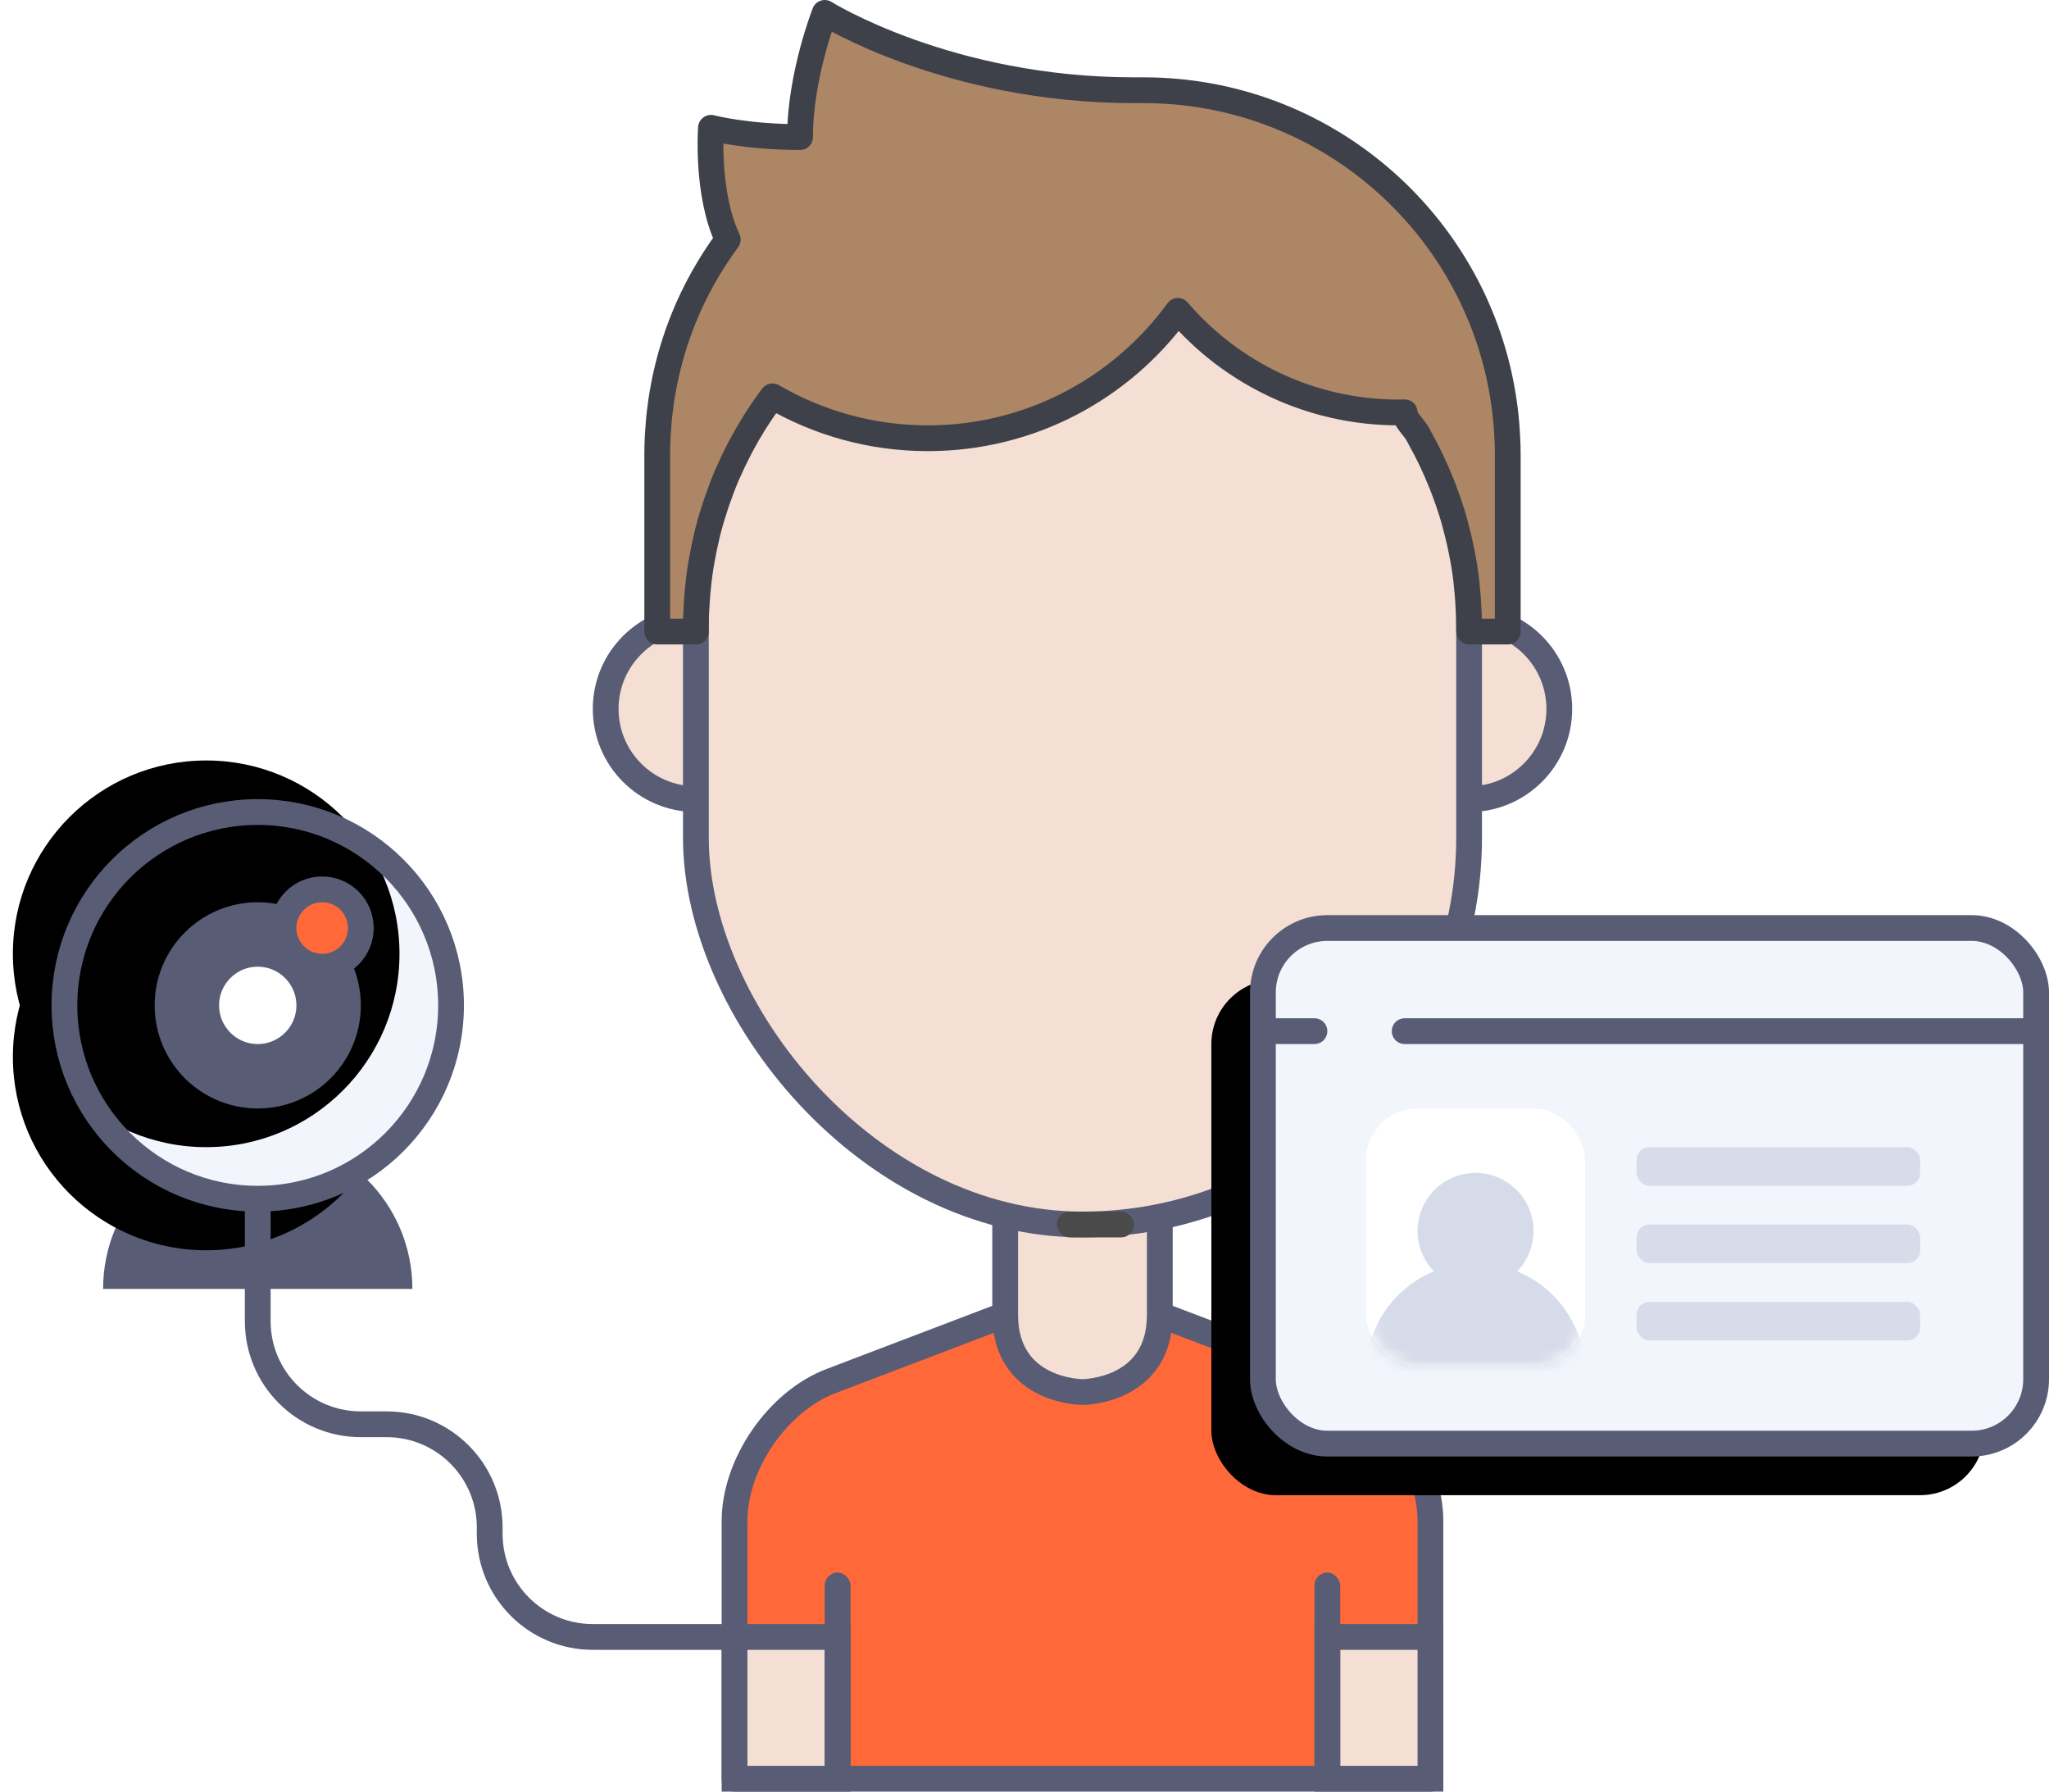 <?xml version="1.0" encoding="UTF-8"?>
<svg width="159px" height="139px" viewBox="0 0 159 139" version="1.1" xmlns="http://www.w3.org/2000/svg" xmlns:xlink="http://www.w3.org/1999/xlink">
    <defs>
        <rect id="path-1" x="0" y="0" width="60" height="40" rx="5"></rect>
        <filter x="-11.7%" y="-7.5%" width="116.7%" height="125.0%" filterUnits="objectBoundingBox" id="filter-2">
            <feMorphology radius="1" operator="dilate" in="SourceAlpha" result="shadowSpreadOuter1"></feMorphology>
            <feOffset dx="-4" dy="4" in="shadowSpreadOuter1" result="shadowOffsetOuter1"></feOffset>
            <feComposite in="shadowOffsetOuter1" in2="SourceAlpha" operator="out" result="shadowOffsetOuter1"></feComposite>
            <feColorMatrix values="0 0 0 0 0.349   0 0 0 0 0.365   0 0 0 0 0.459  0 0 0 0.15 0" type="matrix" in="shadowOffsetOuter1"></feColorMatrix>
        </filter>
        <rect id="path-3" x="0" y="0" width="17" height="20" rx="4"></rect>
        <circle id="path-5" cx="29" cy="94" r="15"></circle>
        <filter x="-23.3%" y="-10.0%" width="133.3%" height="133.3%" filterUnits="objectBoundingBox" id="filter-6">
            <feMorphology radius="1" operator="dilate" in="SourceAlpha" result="shadowSpreadOuter1"></feMorphology>
            <feOffset dx="-4" dy="4" in="shadowSpreadOuter1" result="shadowOffsetOuter1"></feOffset>
            <feComposite in="shadowOffsetOuter1" in2="SourceAlpha" operator="out" result="shadowOffsetOuter1"></feComposite>
            <feColorMatrix values="0 0 0 0 0.349   0 0 0 0 0.365   0 0 0 0 0.459  0 0 0 0.15 0" type="matrix" in="shadowOffsetOuter1"></feColorMatrix>
        </filter>
        <filter x="-23.3%" y="-10.0%" width="133.3%" height="133.3%" filterUnits="objectBoundingBox" id="filter-7">
            <feOffset dx="-4" dy="-4" in="SourceAlpha" result="shadowOffsetInner1"></feOffset>
            <feComposite in="shadowOffsetInner1" in2="SourceAlpha" operator="arithmetic" k2="-1" k3="1" result="shadowInnerInner1"></feComposite>
            <feColorMatrix values="0 0 0 0 1   0 0 0 0 1   0 0 0 0 1  0 0 0 1 0" type="matrix" in="shadowInnerInner1"></feColorMatrix>
        </filter>
    </defs>
    <g id="Page-1" stroke="none" stroke-width="1" fill="none" fill-rule="evenodd">
        <g id="Home" transform="translate(-879, -624)">
            <g id="SECTION-1" transform="translate(530, 608)">
                <g id="illu-profile" transform="translate(340, 0)">
                    <rect id="Rectangle-10" x="0" y="0" width="180" height="180"></rect>
                    <path d="M66,134.005 C66,129.584 69.351,124.724 73.478,123.151 L87,118 L99,118 L112.522,123.151 C116.652,124.725 120,129.575 120,134.005 L120,154 L66,154 L66,134.005 Z" id="Rectangle-1" stroke="#585D75" stroke-width="2" fill="#FF693A" stroke-linejoin="round"></path>
                    <rect id="Rectangle-42" stroke="#585D75" stroke-width="2" fill="#F5DFD4" x="66" y="143" width="8" height="11"></rect>
                    <rect id="Rectangle-42" stroke="#585D75" stroke-width="2" fill="#F5DFD4" x="112" y="143" width="8" height="11"></rect>
                    <rect id="Rectangle-10" fill="#585D75" x="73" y="138" width="2" height="16" rx="1"></rect>
                    <rect id="Rectangle-10" fill="#585D75" x="111" y="138" width="2" height="16" rx="1"></rect>
                    <path d="M87,110 L99,110 L99,118 C99,124 93,124 93,124 C93,124 87,124 87,118 L87,110 Z" id="Rectangle-7" stroke="#585D75" stroke-width="2" fill="#F5DFD4"></path>
                    <circle id="Oval-9" stroke="#585D75" stroke-width="2" fill="#F5DFD4" cx="123" cy="71" r="7"></circle>
                    <circle id="Oval-9" stroke="#585D75" stroke-width="2" fill="#F5DFD4" cx="63" cy="71" r="7"></circle>
                    <rect id="Rectangle-1" stroke="#585D75" stroke-width="2" fill="#F5DFD4" x="63" y="31" width="60" height="80" rx="30"></rect>
                    <path d="M125.884,48.769 C125.817,48.001 125.719,47.243 125.592,46.494 C123.326,33.158 111.723,23 97.74,23 L97,23 C82.553,23 73,17 73,17 C73,17 71.076,21.888 71.083,26.636 C66.858,26.629 64.171,25.915 64.171,25.915 C64.171,25.915 63.786,31.017 65.473,34.583 C64.094,36.466 62.928,38.514 62.043,40.71 C61.716,41.523 61.424,42.353 61.172,43.202 C61.041,43.645 60.929,44.058 60.826,44.476 C60.703,44.984 60.615,45.378 60.537,45.775 C60.521,45.855 60.508,45.937 60.493,46.018 C60.425,46.377 60.361,46.737 60.307,47.101 C60.287,47.241 60.272,47.382 60.254,47.523 C60.212,47.834 60.17,48.144 60.139,48.458 C60.117,48.681 60.105,48.907 60.088,49.131 C60.07,49.368 60.048,49.605 60.036,49.844 C60.013,50.313 60,50.785 60,51.26 L60,65 L63,65 L63,64.657 C63,63.905 63.037,63.162 63.091,62.424 C63.103,62.274 63.113,62.123 63.126,61.973 C63.189,61.259 63.275,60.552 63.388,59.853 C63.407,59.731 63.432,59.611 63.453,59.49 C63.567,58.83 63.701,58.178 63.858,57.533 C63.878,57.453 63.894,57.371 63.914,57.29 C64.088,56.602 64.29,55.926 64.51,55.258 C64.555,55.123 64.601,54.988 64.648,54.853 C64.878,54.185 65.127,53.526 65.402,52.881 C65.426,52.826 65.452,52.773 65.476,52.719 C65.744,52.102 66.035,51.497 66.342,50.902 C66.394,50.802 66.443,50.701 66.496,50.602 C66.822,49.989 67.169,49.389 67.535,48.802 C67.6,48.698 67.667,48.597 67.732,48.494 C68.071,47.966 68.427,47.45 68.797,46.945 C68.845,46.878 68.899,46.816 68.948,46.751 C72.49,48.813 76.605,50 81,50 C88.976,50 96.039,46.106 100.403,40.119 C104.53,44.94 110.684,48 117.528,48 C117.672,48 118,47.992 118,47.989 C118,48.535 118.679,49.094 119.008,49.663 C119.064,49.76 119.106,49.857 119.162,49.955 C119.81,51.105 120.376,52.302 120.87,53.54 C120.919,53.661 120.963,53.781 121.01,53.903 C121.249,54.525 121.471,55.153 121.669,55.794 C121.865,56.433 122.029,57.064 122.181,57.7 C122.216,57.848 122.25,57.996 122.283,58.145 C122.427,58.795 122.557,59.45 122.658,60.114 C122.76,60.797 122.829,61.451 122.884,62.109 C122.899,62.278 122.912,62.447 122.923,62.617 C122.969,63.292 123,63.971 123,64.657 L123,65 L126,65 L126,51.26 C126,50.491 125.961,49.732 125.9,48.979 C125.895,48.909 125.891,48.839 125.884,48.769 Z" id="Fill-29" fill="#AC8665"></path>
                    <path d="M125.9,48.979 C125.895,48.909 125.891,48.839 125.884,48.769 C125.817,48.001 125.719,47.243 125.592,46.494 C123.326,33.158 111.723,23 97.74,23 L97,23 C82.553,23 73,17 73,17 C73,17 71.076,21.888 71.083,26.636 C66.858,26.629 64.171,25.915 64.171,25.915 C64.171,25.915 63.786,31.017 65.473,34.583 C64.094,36.466 62.928,38.514 62.043,40.71 C61.716,41.523 61.424,42.353 61.172,43.202 C61.169,43.213 61.166,43.224 61.163,43.235 C61.041,43.645 60.929,44.058 60.826,44.476 C60.816,44.515 60.808,44.554 60.798,44.593 C60.703,44.984 60.615,45.378 60.537,45.775 C60.521,45.855 60.508,45.937 60.493,46.018 C60.425,46.377 60.361,46.737 60.307,47.101 C60.287,47.241 60.272,47.382 60.254,47.523 C60.212,47.834 60.17,48.144 60.139,48.458 C60.117,48.681 60.105,48.907 60.088,49.131 C60.07,49.368 60.048,49.605 60.036,49.844 C60.013,50.313 60,50.785 60,51.26 L60,65 L63,65 L63,64.657 C63,63.905 63.037,63.162 63.091,62.424 C63.103,62.274 63.113,62.123 63.126,61.973 C63.189,61.259 63.275,60.552 63.388,59.853 C63.407,59.731 63.432,59.611 63.453,59.49 C63.567,58.83 63.701,58.178 63.858,57.533 C63.878,57.453 63.894,57.371 63.914,57.29 C64.088,56.602 64.29,55.926 64.51,55.258 C64.555,55.123 64.601,54.988 64.648,54.853 C64.878,54.185 65.127,53.526 65.402,52.881 C65.426,52.826 65.452,52.773 65.476,52.719 C65.744,52.102 66.035,51.497 66.342,50.902 C66.394,50.802 66.443,50.701 66.496,50.602 C66.822,49.989 67.169,49.389 67.535,48.802 C67.6,48.698 67.667,48.597 67.732,48.494 C68.071,47.966 68.427,47.45 68.797,46.945 C68.845,46.878 68.899,46.816 68.948,46.751 C72.49,48.813 76.605,50 81,50 C88.976,50 96.039,46.106 100.403,40.119 C104.53,44.94 110.684,48 117.528,48 C117.672,48 118,47.992 118,47.989 L118,48 L117.958,48 L118,48 L118,47.99 C118,48.535 118.679,49.094 119.008,49.663 C119.064,49.76 119.106,49.857 119.162,49.955 C119.81,51.105 120.376,52.302 120.87,53.54 C120.919,53.661 120.963,53.781 121.01,53.903 C121.249,54.525 121.471,55.153 121.669,55.794 C121.671,55.801 121.672,55.807 121.674,55.814 C121.865,56.433 122.029,57.064 122.181,57.7 C122.216,57.848 122.25,57.996 122.283,58.145 C122.427,58.795 122.557,59.45 122.658,60.114 C122.66,60.127 122.66,60.139 122.662,60.152 C122.76,60.797 122.829,61.451 122.884,62.109 C122.899,62.278 122.912,62.447 122.923,62.617 C122.969,63.292 123,63.971 123,64.657 L123,65 L126,65 L126,51.26 C126,50.491 125.961,49.732 125.9,48.979 L125.9,48.979 Z" id="Stroke-30" stroke="#3E414A" stroke-width="2" stroke-linejoin="round"></path>
                    <rect id="Rectangle-3" fill="#4A4A4A" x="91" y="110" width="6" height="2" rx="1"></rect>
                    <g id="Group-20" transform="translate(107, 88)">
                        <g id="Rectangle-14">
                            <use fill="black" fill-opacity="1" filter="url(#filter-2)" xlink:href="#path-1"></use>
                            <use stroke="#585D75" stroke-width="2" fill="#F2F6FC" fill-rule="evenodd" xlink:href="#path-1"></use>
                        </g>
                        <g id="Group-19" transform="translate(8, 14)">
                            <mask id="mask-4" fill="white">
                                <use xlink:href="#path-3"></use>
                            </mask>
                            <use id="Rectangle" fill="#FFFFFF" xlink:href="#path-3"></use>
                            <circle id="Oval" fill="#D6DBE9" mask="url(#mask-4)" cx="8.5" cy="9.5" r="4.5"></circle>
                            <circle id="Oval" fill="#D6DBE9" mask="url(#mask-4)" cx="8.5" cy="20.5" r="8.5"></circle>
                        </g>
                        <rect id="Rectangle-6" fill="#D7DBEA" x="29" y="17" width="22" height="3" rx="1"></rect>
                        <rect id="Rectangle-6" fill="#D7DBEA" x="29" y="23" width="22" height="3" rx="1"></rect>
                        <rect id="Rectangle-6" fill="#D7DBEA" x="29" y="29" width="22" height="3" rx="1"></rect>
                        <path d="M60,8 L11,8" id="Path-22" stroke="#585D75" stroke-width="2" stroke-linecap="round"></path>
                        <path d="M0.5,8 L4,8" id="Path-23" stroke="#585D75" stroke-width="2" stroke-linecap="round"></path>
                    </g>
                    <path d="M41,116 C41,109.373 35.627,104 29,104 C22.373,104 17,109.373 17,116" id="Oval-12" fill="#585D75"></path>
                    <g id="Oval-4">
                        <use fill="black" fill-opacity="1" filter="url(#filter-6)" xlink:href="#path-5"></use>
                        <use fill="#F2F6FC" fill-rule="evenodd" xlink:href="#path-5"></use>
                        <use fill="black" fill-opacity="1" filter="url(#filter-7)" xlink:href="#path-5"></use>
                        <use stroke="#585D75" stroke-width="2" xlink:href="#path-5"></use>
                    </g>
                    <circle id="Oval-2" stroke="#585D75" stroke-width="2" fill="#585D75" cx="29" cy="94" r="7"></circle>
                    <circle id="Oval-2" stroke="#585D75" stroke-width="2" fill="#FFFFFF" cx="29" cy="94" r="4"></circle>
                    <circle id="Oval-2" stroke="#585D75" stroke-width="2" fill="#FF693A" cx="34" cy="88" r="3"></circle>
                    <path d="M29,108.5 L29,118.5 C29,122.918 32.578,126.5 37,126.5 L39,126.5 C43.418,126.5 47,130.08 47,134.508 L47,134.992 C47,139.415 50.577,143 55.002,143 L66.5,143" id="Path-24" stroke="#585D75" stroke-width="2"></path>
                </g>
            </g>
        </g>
    </g>
</svg>